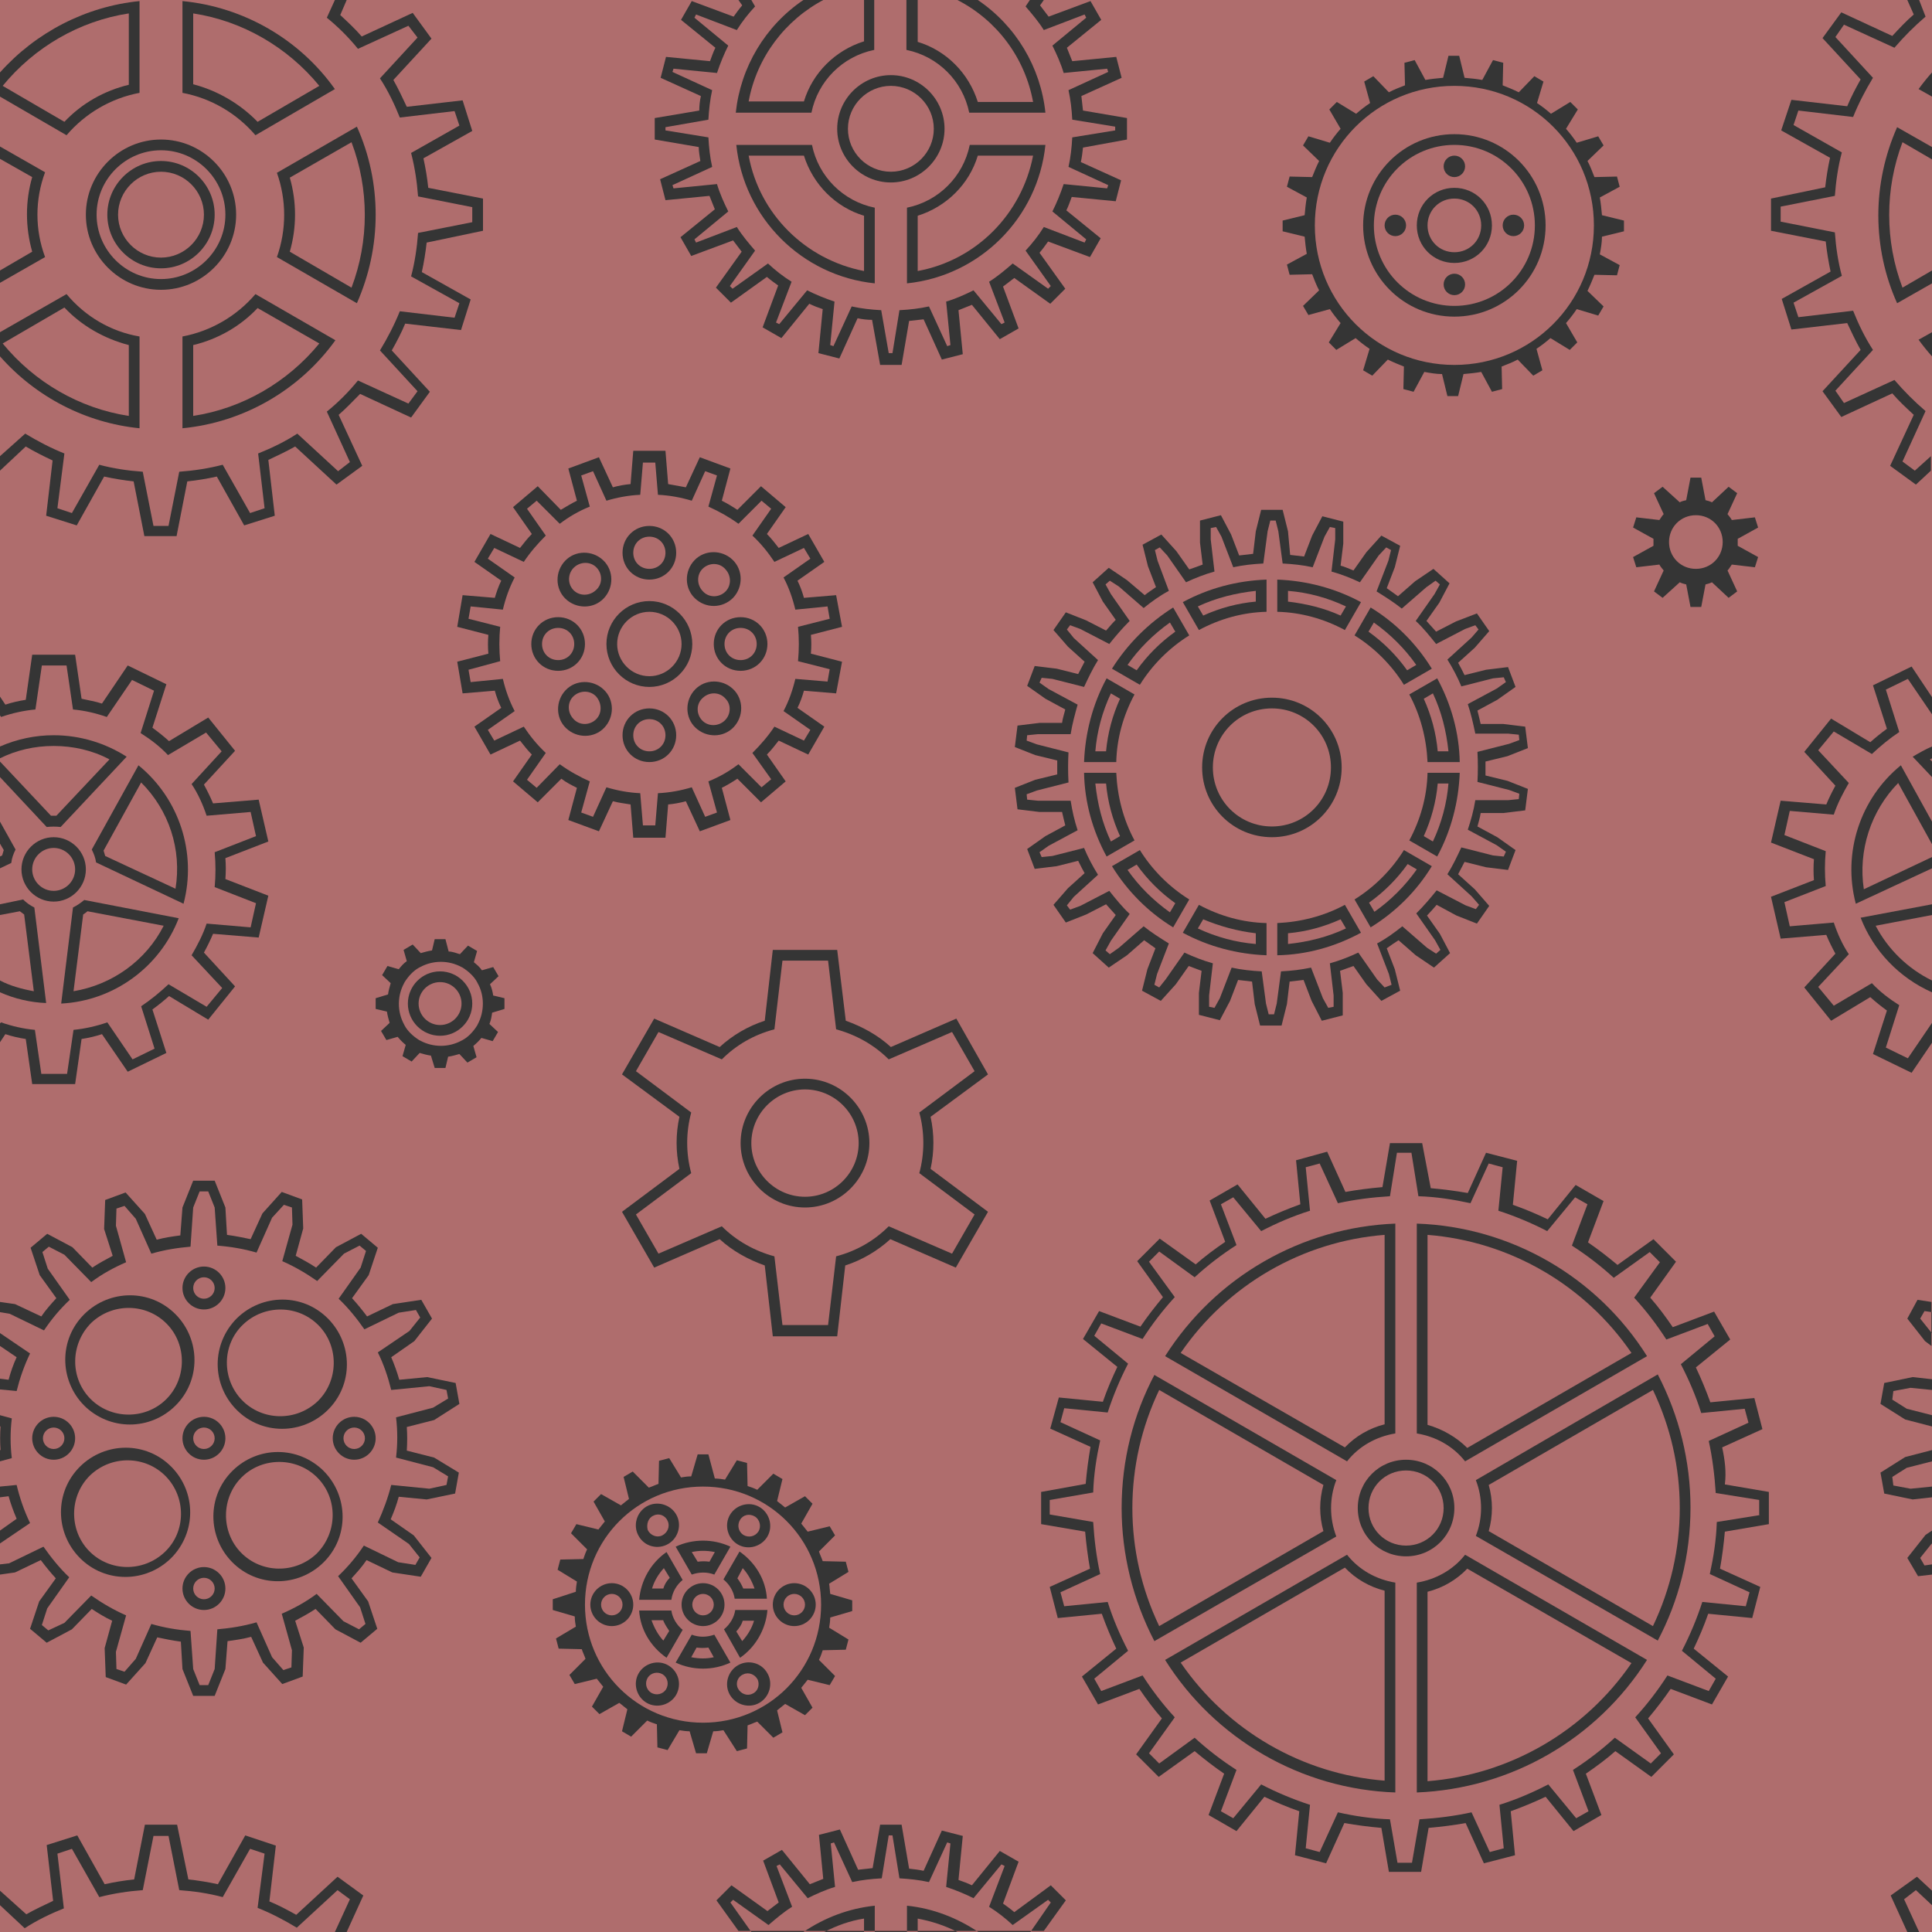 <?xml version="1.0" encoding="utf-8"?>
<!-- Generator: Adobe Illustrator 21.1.0, SVG Export Plug-In . SVG Version: 6.00 Build 0)  -->
<svg version="1.0" id="Layer_1" xmlns="http://www.w3.org/2000/svg" xmlns:xlink="http://www.w3.org/1999/xlink" x="0px" y="0px"
	 viewBox="0 0 360 360" style="enable-background:new 0 0 360 360;" xml:space="preserve">
<style type="text/css">
	.st0{fill:#AF6D6D;}
	.st1{fill:#353535;}
</style>
<rect class="st0" width="360" height="360"/>
<g>
	<polygon class="st1" points="140,0 140,0 140,0 	"/>
	<polygon class="st1" points="360,159.6 360,159.6 360,159.6 	"/>
	<line class="st1" x1="137.1" y1="27" x2="137.2" y2="27"/>
	<line class="st1" x1="360" y1="29.6" x2="360" y2="50.4"/>
	<line class="st1" x1="0" y1="50.4" x2="0" y2="29.6"/>
	<line class="st1" x1="357.6" y1="0" x2="358.8" y2="0"/>
	<line class="st1" x1="140" y1="0" x2="140" y2="0"/>
	<line class="st1" x1="0" y1="144.8" x2="0" y2="153.1"/>
	<line class="st1" x1="360" y1="265.8" x2="360" y2="265.8"/>
	<line class="st1" x1="0" y1="141.3" x2="0" y2="141.9"/>
	<line class="st1" x1="0" y1="133.4" x2="0" y2="139.1"/>
	<polyline class="st1" points="360,259 360,259 360,263.7 	"/>
	<line class="st1" x1="0" y1="170.5" x2="0" y2="182.7"/>
	<line class="st1" x1="0" y1="161.8" x2="0" y2="168.5"/>
	<line class="st1" x1="0" y1="190.7" x2="0" y2="184.9"/>
	<polyline class="st1" points="0,248.4 0,244.5 0,244.5 	"/>
	<line class="st1" x1="0" y1="291.5" x2="0" y2="287.6"/>
	<line class="st1" x1="0" y1="272.3" x2="0" y2="277"/>
	<line class="st1" x1="0" y1="242.6" x2="0" y2="242.6"/>
	<line class="st1" x1="360" y1="287.6" x2="360" y2="291.5"/>
	<line class="st1" x1="0" y1="263.7" x2="0" y2="259"/>
	<line class="st1" x1="360" y1="159.6" x2="360" y2="159.6"/>
	<line class="st1" x1="360" y1="272.3" x2="360" y2="277"/>
	<line class="st1" x1="0" y1="355" x2="0" y2="357.5"/>
	<path class="st1" d="M121,108c2.8,0,5-2.2,5-5s-2.2-5-5-5s-5,2.2-5,5S118.2,108,121,108z M121,100c1.7,0,3,1.3,3,3s-1.3,3-3,3
		s-3-1.3-3-3S119.3,100,121,100z"/>
	<path class="st1" d="M121,128c4.4,0,8-3.6,8-8s-3.6-8-8-8s-8,3.6-8,8S116.6,128,121,128z M121,114c3.3,0,6,2.7,6,6s-2.7,6-6,6
		s-6-2.7-6-6S117.7,114,121,114z"/>
	<path class="st1" d="M136.6,111.4c1.9-2,1.9-5.2-0.1-7.1s-5.2-1.9-7.1,0.1s-1.9,5.2,0.1,7.1S134.6,113.4,136.6,111.4z M131,105.9
		c1.2-1.1,3.1-1.1,4.2,0.2c1.1,1.2,1.1,3.1-0.1,4.2c-1.2,1.1-3.1,1.1-4.2-0.2C129.8,108.9,129.8,107,131,105.9z"/>
	<path class="st1" d="M121,132c-2.8,0-5,2.2-5,5s2.2,5,5,5s5-2.2,5-5S123.8,132,121,132z M121,140c-1.7,0-3-1.3-3-3s1.3-3,3-3
		s3,1.3,3,3S122.7,140,121,140z"/>
	<path class="st1" d="M129.5,128.5c-1.9,2-1.9,5.2,0.1,7.1s5.2,1.9,7.1-0.1s1.9-5.2-0.1-7.1S131.4,126.5,129.5,128.5z M135,134.3
		c-1.2,1.1-3.1,1.1-4.2-0.1c-1.1-1.2-1.1-3.1,0.2-4.2c1.2-1.1,3.1-1.1,4.2,0.2C136.3,131.3,136.2,133.2,135,134.3z"/>
	<path class="st1" d="M133,120c0,2.8,2.2,5,5,5s5-2.2,5-5s-2.2-5-5-5S133,117.2,133,120z M138,117c1.7,0,3,1.3,3,3s-1.3,3-3,3
		s-3-1.3-3-3S136.3,117,138,117z"/>
	<path class="st1" d="M112.5,111.5c1.9-2,1.9-5.2-0.1-7.1s-5.2-1.9-7.1,0.1s-1.9,5.2,0.1,7.1S110.6,113.5,112.5,111.5z M107,105.7
		c1.2-1.1,3.1-1.1,4.2,0.1s1.1,3.1-0.2,4.2c-1.2,1.1-3.1,1.1-4.2-0.1C105.7,108.7,105.8,106.8,107,105.7z"/>
	<path class="st1" d="M128.9,293.4c1.4-0.5,2.9-0.5,4.2,0l3-5.2c-3.2-1.5-7-1.5-10.2,0L128.9,293.4z M133.2,289.2l-1,1.8
		c-0.7-0.1-1.5-0.1-2.2,0l-1.1-1.8C130.3,288.9,131.7,288.9,133.2,289.2z"/>
	<path class="st1" d="M127.2,294.4l-3-5.2c-2.9,2-4.8,5.3-5.1,8.9h6C125.3,296.6,126.1,295.3,127.2,294.4z M123.6,296h-2.1
		c0.4-1.4,1.2-2.7,2.2-3.8l1.1,1.8C124.2,294.6,123.8,295.3,123.6,296z"/>
	<path class="st1" d="M124.2,308.9l3-5.2c-1.1-0.9-1.9-2.2-2.1-3.6h-6h0C119.3,303.6,121.2,306.8,124.2,308.9z M123.6,302
		c0.3,0.7,0.7,1.3,1.1,1.9l-1.1,1.8c-1-1.1-1.7-2.4-2.2-3.8H123.6z"/>
	<path class="st1" d="M112.5,128.5c-2-1.9-5.2-1.9-7.1,0.1s-1.9,5.2,0.1,7.1s5.2,1.9,7.1-0.1S114.5,130.4,112.5,128.5z M111,134.1
		c-1.2,1.1-3.1,1.1-4.2-0.2c-1.1-1.2-1.1-3.1,0.1-4.2c1.2-1.1,3.1-1.1,4.2,0.1C112.2,131.1,112.2,133,111,134.1z"/>
	<path class="st1" d="M109,120c0-2.8-2.2-5-5-5s-5,2.2-5,5s2.2,5,5,5S109,122.8,109,120z M104,123c-1.7,0-3-1.3-3-3s1.3-3,3-3
		s3,1.3,3,3S105.7,123,104,123z"/>
	<path class="st1" d="M107.5,146.8l-1.6,6l5.7,2.1l2.6-5.6c1.1,0.3,2.2,0.4,3.3,0.6l0.5,6.2h6l0.5-6.2c1.1-0.1,2.2-0.3,3.3-0.6
		l2.6,5.6l5.7-2.1l-1.6-6c1-0.5,2-1.1,2.9-1.7l4.4,4.4l4.6-3.9l-3.5-5c0.8-0.8,1.5-1.7,2.2-2.6l5.5,2.6l3-5.2l-5-3.5
		c0.5-1,0.9-2.1,1.2-3.2l6,0.5l1.1-5.9l-5.8-1.5c0.1-1.2,0.1-2.3,0-3.5l5.8-1.5l-1.1-5.9l-6,0.5c-0.3-1.1-0.7-2.2-1.2-3.2l5-3.5
		l-3-5.2l-5.5,2.6c-0.7-0.9-1.4-1.8-2.2-2.6l3.5-5l-4.6-3.9l-4.4,4.4c-0.9-0.6-1.9-1.2-2.9-1.7l1.6-6l-5.7-2.1l-2.6,5.6
		c-1.1-0.2-2.2-0.4-3.3-0.6L124,84h-6l-0.5,6.2c-1.1,0.1-2.2,0.3-3.3,0.6l-2.6-5.6l-5.7,2.1l1.6,6c-1,0.5-2,1.1-3,1.7l-4.3-4.4
		l-4.6,3.9l3.5,5c-0.8,0.8-1.5,1.7-2.2,2.6l-5.5-2.6l-3,5.2l5,3.5c-0.5,1-0.9,2.2-1.2,3.2l-6-0.5l-1,5.9l5.8,1.5
		c-0.1,1.2-0.1,2.3,0,3.5l-5.8,1.5l1,5.9l6-0.5c0.3,1.1,0.7,2.2,1.2,3.2l-5,3.5l3,5.2l5.5-2.6c0.7,0.9,1.4,1.8,2.2,2.6l-3.5,5
		l4.6,3.9l4.4-4.4C105.5,145.8,106.5,146.3,107.5,146.8z M100,146.8l-1.8-1.5l3.5-5c-1.6-1.5-2.9-3.1-4.1-4.9l-5.5,2.6l-1.2-2l5-3.5
		c-1-1.9-1.7-3.9-2.2-6l-6,0.6l-0.4-2.3l5.9-1.6c-0.2-2.1-0.2-4.3,0-6.4l-5.9-1.5l0.4-2.3l6,0.6c0.5-2.1,1.2-4.1,2.2-6l-5-3.5l1.2-2
		l5.5,2.6c1.2-1.8,2.6-3.4,4.1-4.9l-3.5-5l1.8-1.5l4.3,4.3c1.7-1.3,3.6-2.4,5.6-3.2l-1.6-5.8l2.2-0.8l2.5,5.5c2-0.6,4.1-1,6.3-1.1
		l0.5-6h2.3l0.5,6l0,0c2.2,0.1,4.3,0.5,6.3,1.1l2.5-5.5l2.2,0.8l-1.6,5.8c2,0.9,3.8,1.9,5.6,3.2l4.3-4.3l1.8,1.5l-3.5,5
		c1.6,1.5,2.9,3.1,4.1,4.9l5.5-2.6l1.2,2l-5,3.5c1,1.9,1.7,3.9,2.2,6l6-0.6l0.4,2.3l-5.9,1.5c0.2,2.1,0.2,4.3,0,6.4l5.9,1.5
		l-0.4,2.3l-6-0.5c-0.5,2.1-1.2,4.1-2.2,6l5,3.5l-1.2,2l-5.5-2.6c-1.2,1.8-2.6,3.4-4.1,4.9l3.5,4.9l-1.8,1.5l-4.3-4.3
		c-1.7,1.3-3.6,2.4-5.6,3.2l1.6,5.8l-2.2,0.8l-2.5-5.5c-2,0.6-4.1,1-6.3,1.1l-0.5,6h-2.3l-0.5-6c-2.2-0.1-4.3-0.5-6.3-1.1l-2.5,5.5
		l-2.2-0.8l1.6-5.8c-2-0.9-3.8-1.9-5.6-3.2L100,146.8z"/>
	<path class="st1" d="M137.8,289.1l-3,5.2c1.1,0.9,1.9,2.2,2.1,3.6h6C142.7,294.4,140.8,291.2,137.8,289.1L137.8,289.1L137.8,289.1z
		 M138.4,292.2c1,1.1,1.7,2.4,2.2,3.8h-2.1c-0.3-0.7-0.7-1.4-1.1-1.9L138.4,292.2z"/>
	<path class="st1" d="M42.9,274.5c-4.5,4.9-4.1,12.5,0.8,17s12.5,4.1,17-0.8c4.5-4.9,4.1-12.5-0.8-17
		C54.9,269.2,47.4,269.6,42.9,274.5z M59,289.5c-4,3.8-10.3,3.7-14.1-0.2s-3.7-10.3,0.2-14.1s10.3-3.7,14.1,0.2S62.9,285.6,59,289.5
		z"/>
	<path class="st1" d="M62,268c0,2.2,1.8,4,4,4s4-1.8,4-4c0-2.2-1.8-4-4-4S62,265.8,62,268z M66,266c1.1,0,2,0.9,2,2c0,1.1-0.9,2-2,2
		s-2-0.9-2-2C64,266.9,64.9,266,66,266z"/>
	<path class="st1" d="M38,292c-2.2,0-4,1.8-4,4c0,2.2,1.8,4,4,4s4-1.8,4-4C42,293.8,40.2,292,38,292z M38,298c-1.1,0-2-0.9-2-2
		c0-1.1,0.9-2,2-2s2,0.9,2,2C40,297.1,39.1,298,38,298z"/>
	<path class="st1" d="M31.5,272.9c-4.9-4.5-12.5-4.1-17,0.8s-4.1,12.5,0.8,17s12.5,4.1,17-0.8C36.8,284.9,36.4,277.4,31.5,272.9z
		 M30.7,289.2c-4,3.8-10.3,3.7-14.1-0.2s-3.7-10.3,0.2-14.1c4-3.8,10.3-3.7,14.1,0.2S34.7,285.4,30.7,289.2z"/>
	<path class="st1" d="M91.3,183.4l1.6-1.5l-1-1.7l-2.1,0.6c-0.4-0.6-1-1.1-1.5-1.5l0.6-2.1l-1.7-1l-1.5,1.6
		c-0.7-0.2-1.4-0.5-2.1-0.5L83,175h-2l-0.5,2.1c-0.7,0.1-1.4,0.3-2.1,0.5l-1.5-1.6l-1.7,1l0.6,2.1v0c-0.6,0.4-1.1,1-1.5,1.5
		l-2.1-0.6l-1,1.7l1.6,1.5c-0.2,0.7-0.4,1.4-0.5,2.1L70,186v2l2.1,0.5c0.1,0.7,0.3,1.4,0.5,2.1l-1.6,1.5l1,1.7l2.1-0.6
		c0.5,0.6,1,1.1,1.5,1.5l-0.6,2.1l1.7,1l1.5-1.6c0.7,0.2,1.4,0.4,2.1,0.5L81,199h2l0.5-2.1c0.7-0.1,1.4-0.3,2.1-0.5l1.5,1.6l1.7-1
		l-0.6-2.1c0.6-0.5,1.1-1,1.5-1.5l2.1,0.6l1-1.7l-1.6-1.5c0.3-0.7,0.4-1.4,0.5-2.1L94,188v-2l-2.1-0.5
		C91.8,184.8,91.6,184,91.3,183.4z M89,190.9l-0.1,0.2c-0.7,1.1-1.6,2.1-2.7,2.7l-0.2,0.1c-2.4,1.3-5.3,1.3-7.7,0l-0.2-0.1
		c-1.1-0.7-2.1-1.6-2.7-2.7l-0.1-0.2c-1.3-2.4-1.3-5.3,0-7.7l0.1-0.2c0.7-1.1,1.6-2.1,2.7-2.7l0.2-0.1c2.4-1.3,5.3-1.3,7.7,0
		l0.2,0.1c1.1,0.7,2.1,1.6,2.7,2.7l0.1,0.2C90.3,185.5,90.3,188.5,89,190.9z"/>
	<path class="st1" d="M42,268c0-2.2-1.8-4-4-4s-4,1.8-4,4c0,2.2,1.8,4,4,4S42,270.2,42,268z M36,268c0-1.1,0.9-2,2-2s2,0.9,2,2
		c0,1.1-0.9,2-2,2S36,269.1,36,268z"/>
	<path class="st1" d="M44.5,263.1c4.9,4.5,12.5,4.1,17-0.8c4.5-4.9,4.1-12.5-0.8-17c-4.9-4.5-12.5-4.1-17,0.8
		C39.2,251.1,39.6,258.6,44.5,263.1z M45.3,246.8c4-3.8,10.3-3.7,14.1,0.2s3.7,10.3-0.2,14.1c-4,3.8-10.3,3.7-14.1-0.2
		S41.3,250.6,45.3,246.8z"/>
	<path class="st1" d="M82,181c-3.3,0-6,2.7-6,6s2.7,6,6,6s6-2.7,6-6S85.3,181,82,181z M82,191c-2.2,0-4-1.8-4-4c0-2.2,1.8-4,4-4
		c2.2,0,4,1.8,4,4C86,189.2,84.2,191,82,191z"/>
	<path class="st1" d="M85.6,261.6l-0.7-3.9l-5.3-1.1l-5.2,0.5c-0.4-1.4-0.9-2.8-1.5-4.2l4.3-3l3.3-4.2l-2-3.5l-5.3,0.8l-4.8,2.3
		c-0.9-1.2-1.8-2.3-2.8-3.4l3.1-4.3l1.7-5.1l-3.1-2.6l-4.7,2.5l-3.7,3.8c-1.2-0.8-2.5-1.5-3.8-2.2l1.4-5.1l-0.2-5.4l-3.8-1.4l-3.6,4
		l-2.2,4.8c-1.4-0.3-2.9-0.6-4.4-0.8L42,225l-2-5h-4l-2,5l-0.4,5.2c-1.5,0.2-2.9,0.4-4.4,0.8l-2.2-4.8l-3.6-4l-3.8,1.4l-0.2,5.4
		L21,234c-1.3,0.7-2.6,1.4-3.8,2.2l-3.7-3.8l-4.7-2.5l-3.1,2.6l1.7,5.1l3.1,4.3c-1,1.1-2,2.2-2.8,3.4L2.8,243L0,242.6v1.9l1.8,0.3
		l6.4,3.1c1.4-2.1,3-4,4.8-5.7l-4.1-5.8l-1-3.1l1.2-1l2.9,1.5l5,5.1c2-1.5,4.2-2.7,6.5-3.7l-1.9-6.8l0.1-3.2l1.5-0.5l2.1,2.4
		l2.9,6.5c2.4-0.7,4.9-1.1,7.3-1.3L36,225l1.2-3h1.6l1.2,3l0.5,7.1c2.5,0.2,4.9,0.6,7.3,1.3l2.9-6.5l2.2-2.4l1.5,0.5l0.1,3.2
		l-1.9,6.8c2.3,1,4.5,2.3,6.5,3.7l5-5.1l2.9-1.5l1.2,1l-1,3.1l-4.1,5.8c1.8,1.7,3.4,3.7,4.8,5.7l6.4-3.1l3.2-0.5l0.8,1.4l-2,2.5
		l-5.9,4c1.1,2.2,1.9,4.6,2.5,7l7.1-0.7l3.2,0.7l0.3,1.6l-2.8,1.7l-6.9,1.8c0.3,2.5,0.3,5,0,7.5l6.9,1.8l2.8,1.7l-0.3,1.6l-3.2,0.7
		l-7.1-0.7c-0.6,2.4-1.5,4.8-2.5,7l5.8,4l2,2.5l-0.8,1.4l-3.2-0.5l-6.4-3.1c-1.4,2.1-3,4-4.8,5.7l4.1,5.8l1,3.1l-1.2,1l-2.9-1.5
		l-5-5.1c-2,1.5-4.2,2.7-6.5,3.7l1.9,6.8l-0.1,3.2l-1.5,0.5l-2.1-2.4l-2.9-6.5c-2.4,0.7-4.9,1.1-7.3,1.3L40,311l-1.2,3h-1.6l-1.2-3
		l-0.5-7.1c-2.5-0.2-4.9-0.6-7.3-1.3l-2.9,6.5l-2.1,2.4l-1.5-0.5l-0.1-3.2l1.9-6.8c-2.3-1-4.5-2.3-6.5-3.7l-5,5.1L9,303.8l-1.2-1
		l1-3.1l4.1-5.8c-1.8-1.7-3.4-3.7-4.8-5.7l-6.4,3.1L0,291.5v1.9l2.8-0.4l4.8-2.3c0.9,1.2,1.8,2.3,2.8,3.4l-3.1,4.3l-1.7,5.1l3.1,2.6
		l4.7-2.5l3.7-3.8c1.2,0.8,2.5,1.6,3.8,2.2l-1.4,5.1l0.2,5.4l3.8,1.4l3.6-4l2.2-4.8c1.4,0.3,2.9,0.6,4.4,0.8L34,311l2,5h4l2-5
		l0.4-5.2c1.5-0.2,2.9-0.4,4.4-0.8l2.2,4.8l3.6,4l3.8-1.4l0.2-5.4L55,302c1.3-0.7,2.6-1.4,3.8-2.2l3.7,3.8l4.7,2.5l3.1-2.6l-1.7-5.1
		l-3.1-4.3c1-1.1,2-2.2,2.8-3.4l4.8,2.3l5.3,0.8l2-3.5l-3.3-4.2l-4.3-3c0.6-1.4,1.1-2.7,1.5-4.2l5.2,0.5l5.3-1.1l0.7-3.9l-4.6-2.8
		l-5.1-1.3c0.1-1.5,0.1-3,0-4.4l5.1-1.3L85.6,261.6z"/>
	<path class="st1" d="M38,244c2.2,0,4-1.8,4-4c0-2.2-1.8-4-4-4s-4,1.8-4,4C34,242.2,35.8,244,38,244z M38,238c1.1,0,2,0.9,2,2
		s-0.9,2-2,2s-2-0.9-2-2S36.9,238,38,238z"/>
	<path class="st1" d="M10,272c2.2,0,4-1.8,4-4c0-2.2-1.8-4-4-4s-4,1.8-4,4C6,270.2,7.8,272,10,272z M10,266c1.1,0,2,0.9,2,2
		c0,1.1-0.9,2-2,2s-2-0.9-2-2C8,266.9,8.9,266,10,266z"/>
	<path class="st1" d="M33.1,261.5c4.5-4.9,4.1-12.5-0.8-17c-4.9-4.5-12.5-4.1-17,0.8c-4.5,4.9-4.1,12.5,0.8,17
		C21.1,266.8,28.6,266.4,33.1,261.5z M17,246.5c4-3.8,10.3-3.7,14.1,0.2s3.7,10.3-0.2,14.1s-10.3,3.7-14.1-0.2S13.1,250.4,17,246.5z
		"/>
	<path class="st1" d="M355.4,245.7l3.3,4.2l1.2,0.9l0,0v-8.2l-2.6-0.4L355.4,245.7z M358.6,244.3l1.4,0.2v3.9l-0.2-0.2l-2-2.5
		L358.6,244.3z"/>
	<path class="st1" d="M275,275.8c1.3,3.3,1.3,7.1,0,10.4l33.9,19.5c3.9-7.4,6.1-15.8,6.1-24.8c0-8.6-2.1-17.1-6.1-24.8L275,275.8z
		 M308,303L308,303l-30.6-17.7c0.8-2.8,0.8-5.8,0-8.6L308,259c3.3,6.9,5,14.4,5,22C313,288.6,311.3,296.1,308,303z"/>
	<path class="st1" d="M264,294.9V334c17.5-0.7,33.5-9.9,42.9-24.7L273,289.7C270.8,292.5,267.6,294.3,264,294.9z M304,309.9
		c-8.7,12.7-22.7,20.8-38,22v-35.3c2.8-0.7,5.4-2.2,7.4-4.3L304,309.9z"/>
	<path class="st1" d="M320.9,269.7l7.5-3.4l-1.5-5.8l-8.2,0.8c-0.8-2.2-1.7-4.4-2.7-6.5l6.4-5.2l-3-5.2l-7.7,2.9
		c-1.3-1.9-2.7-3.8-4.2-5.5l4.8-6.7l-4.2-4.2l-6.7,4.8c-1.8-1.5-3.6-2.9-5.5-4.2l2.9-7.7l-5.2-3l-5.2,6.4c-2.1-1-4.2-1.9-6.5-2.7
		l0.8-8.2l-5.8-1.5l-3.4,7.5c-2.3-0.4-4.6-0.7-6.9-0.9L265,213h-6l-1.4,8.2c-2.3,0.2-4.7,0.5-6.9,0.9l-3.4-7.5l-5.8,1.6l0.8,8.2
		c-2.2,0.8-4.4,1.7-6.5,2.7l-5.2-6.4l-5.2,3l2.9,7.7c-1.9,1.3-3.8,2.7-5.5,4.2l-6.7-4.8l-4.2,4.2l4.8,6.7c-1.5,1.8-2.9,3.6-4.2,5.5
		l-7.7-2.9l-3,5.2l6.4,5.2c-1,2.1-1.9,4.2-2.7,6.5l-8.2-0.8l-1.6,5.8l7.5,3.4c-0.4,2.3-0.7,4.6-0.9,6.9L194,278v6l8.2,1.4
		c0.2,2.3,0.5,4.6,0.9,6.9l-7.5,3.4l1.5,5.8l8.2-0.8c0.8,2.2,1.7,4.4,2.7,6.5l-6.4,5.2l3,5.2l7.7-2.9c1.3,1.9,2.7,3.8,4.2,5.5
		l-4.8,6.7l4.2,4.2l6.7-4.8c1.8,1.5,3.6,2.9,5.5,4.2l-2.9,7.7l5.2,3l5.2-6.4c2.1,1,4.2,1.9,6.5,2.7l-0.8,8.2l5.8,1.5l3.4-7.5
		c2.3,0.4,4.6,0.7,6.9,0.9l1.4,8.2h6l1.4-8.2c2.3-0.2,4.7-0.5,6.9-0.9l3.4,7.5l5.8-1.5l-0.8-8.2c2.2-0.8,4.4-1.7,6.5-2.7l5.2,6.4
		l5.2-3l-2.9-7.7c1.9-1.3,3.8-2.7,5.5-4.2l6.7,4.8l4.2-4.2l-4.8-6.7c1.5-1.8,2.9-3.6,4.2-5.5l7.7,2.9l3-5.2l-6.4-5.2
		c1-2.1,1.9-4.2,2.7-6.5l8.2,0.8l1.5-5.8l-7.5-3.4c0.4-2.3,0.7-4.6,0.9-6.9l8.2-1.4v-6l-8.2-1.4C321.7,274.3,321.4,272,320.9,269.7z
		 M328,282.3l-8.1,1.3c-0.1,3.3-0.6,6.5-1.3,9.7l7.4,3.4l-0.7,2.6l-8.1-0.8c-1,3.1-2.3,6.2-3.8,9.1l6.3,5.2l-1.3,2.3l-7.7-2.9
		c-1.8,2.8-3.8,5.4-6,7.8l4.8,6.7l-1.9,1.9l-6.7-4.8c-2.4,2.2-5,4.2-7.8,6l2.9,7.7l-2.3,1.3l-5.2-6.3c-2.9,1.5-5.9,2.8-9.1,3.8
		l0.8,8.1l-2.6,0.7l-3.4-7.4c-3.2,0.7-6.4,1.1-9.7,1.3l-1.4,8.1h-2.7l-1.4-8.1c-3.3-0.1-6.6-0.6-9.7-1.3l-3.4,7.4l-2.6-0.7l0.8-8.1
		c-3.1-1-6.2-2.3-9.1-3.8l-5.2,6.3l-2.3-1.3l2.9-7.7c-2.8-1.8-5.4-3.8-7.8-6l-6.6,4.8l-1.9-1.9l4.8-6.7c-2.2-2.4-4.2-5-6-7.8
		l-7.7,2.9l-1.3-2.3l6.3-5.2c-1.5-2.9-2.8-5.9-3.8-9.1l-8.1,0.8l-0.7-2.6l7.4-3.4c-0.7-3.2-1.1-6.4-1.3-9.7l-8.1-1.4v-2.7l8.1-1.4
		c0.1-3.3,0.6-6.5,1.3-9.7l-7.4-3.4l0.7-2.6l8.1,0.8c1-3.1,2.3-6.2,3.8-9.1l-6.3-5.2l1.3-2.3l7.7,2.9c1.8-2.8,3.8-5.4,6-7.8
		l-4.8-6.6l1.9-1.9l6.6,4.8c2.4-2.2,5-4.2,7.8-6l-2.9-7.6l2.3-1.3l5.2,6.3c2.9-1.5,5.9-2.8,9.1-3.8v0l-0.8-8.1l2.6-0.7l3.4,7.4
		c3.2-0.7,6.4-1.1,9.7-1.3l1.3-8.1h2.7l1.3,8.1c3.3,0.1,6.5,0.6,9.7,1.3l3.4-7.4l2.6,0.7l-0.8,8.1c3.1,1,6.2,2.3,9.1,3.8l5.2-6.3
		l2.3,1.3l-2.9,7.7c2.8,1.8,5.4,3.8,7.8,6l6.7-4.8l1.9,1.9l-4.8,6.6c2.2,2.4,4.2,5,6,7.8l7.7-2.9l1.3,2.3l-6.3,5.2
		c1.5,2.9,2.8,5.9,3.8,9.1l8.1-0.8l0.7,2.6l-7.4,3.4c0.7,3.2,1.1,6.5,1.3,9.7l8.1,1.3V282.3z"/>
	<path class="st1" d="M251,289.7l-33.9,19.6c9.3,14.8,25.4,24.1,42.9,24.7v-39.1C256.4,294.3,253.2,292.5,251,289.7z M258,331.8
		c-15.3-1.2-29.3-9.3-38-22v0l30.6-17.7c2,2.1,4.6,3.6,7.4,4.3V331.8z"/>
	<path class="st1" d="M341.1,50.6l-9.1,5.1l1.8,5.7l10.4-1.2c0.8,1.7,1.6,3.4,2.5,5l-7.1,7.7l3.5,4.8l9.5-4.4c1.2,1.4,2.6,2.7,4,4
		l-4.4,9.5l4.8,3.5l2.8-2.6V85l-3,2.7l-2.3-1.7l4.3-9.4c-2.1-1.8-4-3.7-5.8-5.8l-9.4,4.3l-1.6-2.3l7-7.6c-1.5-2.3-2.7-4.8-3.7-7.3
		l-10.2,1.2l-0.9-2.7l9-5c-0.7-2.6-1.1-5.3-1.3-8.1l-10.1-2v-2.8l10.1-2c0.2-2.7,0.6-5.5,1.3-8.1l-9-5.1l0.9-2.7l10.2,1.2
		c1-2.5,2.3-5,3.7-7.3l-7-7.6l1.6-2.3l9.4,4.3c1.8-2.1,3.7-4,5.8-5.8L357.6,0h-2.2l1.2,2.7c-1.4,1.2-2.7,2.6-4,4l-9.5-4.4l-3.5,4.8
		l7.1,7.7c-0.9,1.6-1.8,3.3-2.5,5l-10.4-1.2l-1.9,5.7l9.1,5.1c-0.4,1.8-0.7,3.7-0.9,5.5L330,37v6l10.2,2
		C340.4,46.9,340.7,48.7,341.1,50.6z"/>
	<path class="st1" d="M271,281c0-5-4-9-9-9c-5,0-9,4-9,9c0,5,4,9,9,9C267,290,271,286,271,281z M262,288c-3.9,0-7-3.1-7-7
		c0-3.9,3.1-7,7-7c3.9,0,7,3.1,7,7C269,284.9,265.9,288,262,288z"/>
	<path class="st1" d="M249,275.8L249,275.8l-33.9-19.6c-3.9,7.4-6.1,15.8-6.1,24.8c0,8.6,2.1,17.1,6.1,24.8l33.9-19.5
		C247.7,282.9,247.7,279.1,249,275.8z M246.6,285.3L216,303c-3.3-6.9-5-14.4-5-22c0-7.6,1.7-15.1,5-22v0l30.6,17.7
		C245.8,279.5,245.8,282.5,246.6,285.3z"/>
	<rect x="360" y="352.3" transform="matrix(0.707 -0.707 0.707 0.707 -143.683 357.749)" class="st1" width="0" height="0"/>
	<polygon class="st1" points="355.3,262.5 352.6,260.8 352.8,259.2 356,258.6 360,259 360,257 356.4,256.6 351.1,257.7 350.4,261.6 
		355,264.5 360,265.8 360,263.7 	"/>
	<path class="st1" d="M356.2,124.2l-7.2,3.5l2.6,8.1c-1.1,0.8-2.1,1.6-3.1,2.5l-7.3-4.4l-5,6.2l5.8,6.3c-0.6,1.1-1.2,2.3-1.7,3.5
		l-8.5-0.7l-1.8,7.8l8,3.1c-0.1,1.3-0.1,2.6,0,3.9l-8,3.1l1.8,7.8l8.5-0.7c0.5,1.2,1.1,2.4,1.7,3.5l-5.8,6.3l5,6.2l7.3-4.4
		c1,0.9,2,1.7,3.1,2.5l-2.6,8.1l7.2,3.5l3.8-5.6h0v-34.6h0l-12.7,6c-1.1-7.2,1.3-14.6,6.4-19.8l6.3,11.4v2.3h0v-29.7L356.2,124.2z
		 M360,182.7c-4.5-2.2-8.2-5.8-10.5-10.2l10.5-2V182.7z M360,141.9l-0.4-0.4l0.4-0.2V141.9z M360,139.1c-1.2,0.5-2.4,1.2-3.6,1.9
		l3.6,3.8v8.3l-5.8-10.5c-7.6,6.2-10.9,16.3-8.4,25.8l14.2-6.6v6.7l-13.3,2.5c2.4,6.2,7.2,11.2,13.3,13.9v5.7l-4.5,6.6l-4.1-2
		l2.5-7.9c-1.9-1.2-3.6-2.5-5.1-4.1l-7.1,4.2l-2.9-3.5l5.7-6.1c-1.2-1.8-2.1-3.8-2.8-5.9l-8.2,0.7l-1-4.5l7.7-3
		c-0.2-2.2-0.2-4.3,0-6.5l-7.7-3l1-4.5l8.2,0.7c0.7-2.1,1.7-4,2.8-5.9l-5.7-6.1l2.9-3.5l7.1,4.2c1.6-1.5,3.3-2.9,5.1-4.1l-2.5-7.9
		l4.1-2l4.5,6.6V139.1z"/>
	<path class="st1" d="M3.1,276.7L0,277v2l1.6-0.2c0.4,1.4,0.9,2.8,1.5,4.2L0,285.2v2.4l5.6-3.8C4.5,281.5,3.7,279.2,3.1,276.7z"/>
	<path class="st1" d="M131,303c2.2,0,4-1.8,4-4c0-2.2-1.8-4-4-4c-2.2,0-4,1.8-4,4C127,301.2,128.8,303,131,303z M131,297
		c1.1,0,2,0.9,2,2c0,1.1-0.9,2-2,2s-2-0.9-2-2C129,297.9,129.9,297,131,297z"/>
	<polygon class="st1" points="352.3,353.2 355.4,360 357.6,360 354.8,353.9 357,352.2 360,355 360,352.3 357.2,349.7 	"/>
	<polygon class="st1" points="357.4,293.7 360,293.4 360,291.5 358.6,291.7 357.8,290.3 359.8,287.8 360,287.6 360,285.2 358.8,286 
		355.4,290.3 	"/>
	<path class="st1" d="M260,267.1V228c-17.5,0.7-33.5,9.9-42.9,24.7l33.9,19.6C253.2,269.5,256.4,267.7,260,267.1z M220,252.1
		L220,252.1c8.7-12.7,22.7-20.8,38-22v35.3c-2.8,0.7-5.4,2.2-7.4,4.3L220,252.1z"/>
	<path class="st1" d="M114,295c-2.2,0-4,1.8-4,4c0,2.2,1.8,4,4,4c2.2,0,4-1.8,4-4C118,296.8,116.2,295,114,295z M114,301
		c-1.1,0-2-0.9-2-2c0-1.1,0.9-2,2-2s2,0.9,2,2C116,300.1,115.1,301,114,301z"/>
	<path class="st1" d="M133.1,304.6c-1.4,0.5-2.9,0.5-4.2,0l-3,5.2c3.2,1.5,7,1.5,10.2,0L133.1,304.6z M128.8,308.8l1-1.8
		c0.7,0.1,1.5,0.1,2.2,0l1,1.8C131.7,309.1,130.3,309.1,128.8,308.8z"/>
	<path class="st1" d="M124.5,310.3c-1.9-1.1-4.4-0.4-5.5,1.5c-1.1,1.9-0.4,4.4,1.5,5.5c1.9,1.1,4.4,0.4,5.5-1.5
		C127.1,313.8,126.4,311.4,124.5,310.3z M124.1,314.8c-0.6,0.9-1.8,1.2-2.8,0.6c-0.9-0.6-1.2-1.8-0.6-2.8c0.6-0.9,1.8-1.2,2.8-0.6
		C124.4,312.6,124.7,313.8,124.1,314.8z"/>
	<path class="st1" d="M124.5,287.7c1.9-1.1,2.6-3.6,1.5-5.5c-1.1-1.9-3.6-2.6-5.5-1.5c-1.9,1.1-2.6,3.6-1.5,5.5
		C120.1,288.2,122.6,288.8,124.5,287.7z M121.8,282.4c1-0.5,2.2,0,2.6,1c0.5,1,0,2.2-1,2.7c-1,0.5-2.2,0-2.7-1
		C120.4,284,120.8,282.8,121.8,282.4z"/>
	<path class="st1" d="M137.9,308.9c2.9-2,4.8-5.3,5.1-8.9h-6c-0.2,1.4-1,2.7-2.1,3.6L137.9,308.9L137.9,308.9z M138.4,302h2.1
		c-0.4,1.4-1.2,2.7-2.2,3.8l-1.1-1.8C137.8,303.3,138.2,302.7,138.4,302z"/>
	<path class="st1" d="M137.5,310.3c-1.9,1.1-2.6,3.6-1.5,5.5c1.1,1.9,3.6,2.6,5.5,1.5c1.9-1.1,2.6-3.6,1.5-5.5
		C141.9,309.8,139.4,309.2,137.5,310.3z M140.2,315.6c-1,0.5-2.2,0-2.7-1c-0.5-1,0-2.2,1-2.6c1-0.5,2.2,0,2.7,1
		C141.6,314,141.2,315.2,140.2,315.6z"/>
	<path class="st1" d="M189,356.3c-0.7-0.6-1.4-1.1-2.1-1.6l2.9-7.8l-3.5-2l-5.2,6.4c-0.8-0.4-1.7-0.7-2.5-1l0.8-8.2l-3.9-1l-3.4,7.5
		c-0.9-0.2-1.8-0.3-2.7-0.4L168,340h-4l-1.4,8.1c-0.9,0.1-1.8,0.2-2.7,0.3l-3.4-7.5l-3.9,1l0.8,8.2c-0.8,0.3-1.7,0.7-2.5,1l-5.2-6.4
		l-3.5,2l2.9,7.8c-0.7,0.5-1.4,1.1-2.1,1.6l-6.7-4.8l-2.8,2.8l4.1,5.7v0h56.9l4.1-5.7l-2.8-2.8L189,356.3z M153.6,360
		c2.3-1.2,4.8-2.1,7.4-2.5v2.5H153.6z M171,360v-2.5c2.6,0.5,5.1,1.3,7.4,2.5H171z M192,360h-9.7c-3.9-2.6-8.4-4.4-13.3-4.9v4.9h-6
		v-4.9c-4.8,0.5-9.3,2.2-13.3,4.9H140l-3.9-5.5l0.5-0.5l6.6,4.7c1.4-1.2,2.8-2.4,4.4-3.4l-2.9-7.6l0.6-0.3l5.2,6.3
		c1.6-0.8,3.4-1.6,5.1-2.1l-0.8-8.1l0.6-0.2l3.4,7.4c1.8-0.4,3.6-0.6,5.5-0.7l1.3-8h0.7l1.3,8c1.8,0.1,3.7,0.3,5.5,0.7l3.4-7.4
		l0.6,0.2l-0.8,8.1c1.8,0.6,3.5,1.3,5.1,2.1l5.2-6.3l0.6,0.3l-2.9,7.6c1.6,1,3,2.1,4.4,3.4l6.6-4.7l0.5,0.5L192,360z"/>
	<path class="st1" d="M273,272.3L273,272.3l33.9-19.6c-9.3-14.8-25.4-24.1-42.9-24.7v39.1C267.6,267.7,270.8,269.5,273,272.3z
		 M266,230.1c15.3,1.2,29.3,9.3,38,22l-30.6,17.7c-2-2-4.6-3.5-7.4-4.3V230.1z"/>
	<path class="st1" d="M137.3,326.3l1.9-0.5l0.1-4.3c0.6-0.2,1.2-0.5,1.8-0.7l3,3l1.7-1l-1-4.1c0.5-0.4,1-0.8,1.5-1.2l3.7,2.1
		l1.4-1.4l-2.1-3.7c0.4-0.5,0.8-1,1.2-1.5l4.1,1l1-1.7l-3-3c0.3-0.6,0.5-1.2,0.7-1.8l4.3-0.1l0.5-1.9l-3.6-2.2
		c0.1-0.6,0.2-1.3,0.2-1.9l4.1-1.2v-2l-4.1-1.2c-0.1-0.7-0.1-1.3-0.2-1.9l3.6-2.2l-0.5-1.9l-4.3-0.1c-0.2-0.6-0.5-1.2-0.7-1.8l3-3
		l-1-1.7l-4.1,1c-0.4-0.5-0.8-1-1.2-1.5l2.1-3.7l-1.4-1.4l-3.7,2.1c-0.5-0.4-1-0.8-1.5-1.2l1-4.1l-1.7-1l-3,3
		c-0.6-0.3-1.2-0.5-1.8-0.7l-0.1-4.3l-1.9-0.5l-2.2,3.6c-0.6-0.1-1.3-0.2-1.9-0.2L132,271h-2l-1.2,4.1c-0.7,0-1.3,0.1-1.9,0.2
		l-2.2-3.6l-1.9,0.5l-0.1,4.3c-0.6,0.2-1.2,0.5-1.8,0.7l-3-3l-1.7,1l1,4.1c-0.5,0.4-1,0.8-1.5,1.2l-3.7-2.1l-1.4,1.4l2.1,3.7
		c-0.4,0.5-0.8,1-1.2,1.5l-4.1-1l-1,1.7l3,3c-0.3,0.6-0.5,1.2-0.7,1.8l-4.3,0.1l-0.5,1.9l3.6,2.2c-0.1,0.6-0.2,1.3-0.2,1.9L103,298
		v2l4.1,1.2c0,0.7,0.1,1.3,0.2,1.9l-3.7,2.2l0.5,1.9l4.3,0.1c0.2,0.6,0.5,1.2,0.7,1.8l-3,3l1,1.7l4.1-1c0.4,0.5,0.8,1,1.2,1.5
		l-2.1,3.7l1.4,1.4l3.7-2.1c0.5,0.4,1,0.8,1.5,1.2l-1,4.1l1.7,1l3-3c0.6,0.3,1.2,0.5,1.8,0.7l0.1,4.3l1.9,0.5l2.2-3.7
		c0.6,0.1,1.3,0.2,1.9,0.2l1.2,4.1h2l1.2-4.1c0.7,0,1.3-0.1,1.9-0.2L137.3,326.3z M131,321c-12.2,0-22-9.8-22-22s9.8-22,22-22
		s22,9.8,22,22S143.2,321,131,321z"/>
	<path class="st1" d="M152,299c0-2.2-1.8-4-4-4c-2.2,0-4,1.8-4,4c0,2.2,1.8,4,4,4C150.2,303,152,301.2,152,299z M146,299
		c0-1.1,0.9-2,2-2s2,0.9,2,2c0,1.1-0.9,2-2,2S146,300.1,146,299z"/>
	<path class="st1" d="M141.5,280.8c-1.9-1.1-4.4-0.4-5.5,1.5c-1.1,1.9-0.4,4.4,1.5,5.5c1.9,1.1,4.4,0.4,5.5-1.5
		C144.1,284.4,143.4,281.9,141.5,280.8z M141.3,285.4c-0.6,0.9-1.8,1.2-2.8,0.6c-0.9-0.6-1.2-1.8-0.6-2.8s1.8-1.2,2.8-0.6
		C141.6,283.2,141.9,284.5,141.3,285.4z"/>
	<polygon class="st1" points="360,279 360,277 356,277.4 352.8,276.8 352.6,275.2 355.3,273.5 360,272.3 360,270.2 355,271.5 
		350.4,274.4 351.1,278.3 356.4,279.4 	"/>
	<path class="st1" d="M238,172v6c5.5-0.1,10.8-1.6,15.6-4.2l-3-5.2C246.7,170.7,242.4,171.8,238,172z M240,175.9v-2
		c3.4-0.3,6.7-1.2,9.8-2.6l1,1.7C247.4,174.6,243.8,175.5,240,175.9z"/>
	<path class="st1" d="M208,144h-6c0.1,5.5,1.6,10.8,4.2,15.6l5.2-3C209.3,152.7,208.2,148.4,208,144z M204.1,146h2
		c0.3,3.4,1.2,6.7,2.6,9.8l-1.7,1C205.4,153.4,204.5,149.8,204.1,146z"/>
	<path class="st1" d="M220.4,173.8c4.8,2.6,10.2,4,15.6,4.2v-6c-4.4-0.1-8.7-1.3-12.6-3.4L220.4,173.8z M234,173.9v2
		c-3.7-0.3-7.4-1.3-10.8-2.9l1-1.7C227.3,172.6,230.6,173.5,234,173.9z"/>
	<polygon class="st1" points="220.4,173.8 220.4,173.8 220.4,173.8 	"/>
	<path class="st1" d="M212.4,158.4l-5.2,3c2.9,4.7,6.8,8.6,11.4,11.4l3-5.2C217.9,165.3,214.7,162.1,212.4,158.4z M218,170
		c-3.1-2.2-5.8-4.9-7.9-7.9l1.7-1c2,2.8,4.4,5.2,7.2,7.2L218,170z"/>
	<polygon class="st1" points="267.8,159.6 267.8,159.6 267.8,159.6 	"/>
	<path class="st1" d="M252.4,167.6l3,5.2h0c4.7-2.9,8.6-6.8,11.4-11.4l-5.2-3C259.3,162.1,256.1,165.3,252.4,167.6z M264,162
		c-2.2,3.1-4.9,5.8-7.9,7.9l-1-1.7c2.8-2,5.2-4.4,7.2-7.2L264,162z"/>
	<path class="st1" d="M253.6,112.2c-4.8-2.6-10.2-4-15.6-4.2v6c4.4,0.1,8.7,1.3,12.6,3.4L253.6,112.2z M240,112.1v-2
		c3.8,0.3,7.4,1.3,10.8,2.9h0l-1,1.7C246.7,113.3,243.4,112.5,240,112.1z"/>
	<path class="st1" d="M262.6,156.6l5.2,3c2.6-4.8,4-10.2,4.2-15.6h-6C265.9,148.4,264.7,152.7,262.6,156.6z M269.9,146
		c-0.3,3.7-1.3,7.4-2.9,10.8h0l-1.7-1c1.4-3.1,2.3-6.4,2.6-9.8H269.9z"/>
	<polygon class="st1" points="220.4,112.2 220.4,112.2 220.4,112.2 	"/>
	<path class="st1" d="M2.2,264.3L0,263.7v2.1l0.1,0c-0.1,1.5-0.1,3,0,4.4l-0.1,0v2.1l2.2-0.6C1.9,269.2,1.9,266.8,2.2,264.3z"/>
	<path class="st1" d="M261.6,127.6l5.2-3c-2.9-4.7-6.8-8.6-11.4-11.4l-3,5.2C256.1,120.7,259.3,123.9,261.6,127.6z M256,116
		c3.1,2.2,5.8,4.9,7.9,7.9l-1.7,1c-2-2.8-4.4-5.2-7.2-7.2L256,116z"/>
	<path class="st1" d="M266,142h6c-0.1-5.5-1.6-10.8-4.2-15.6l-5.2,3C264.7,133.3,265.8,137.6,266,142z M269.9,140h-2
		c-0.3-3.4-1.2-6.7-2.6-9.8l1.7-1C268.6,132.6,269.5,136.2,269.9,140z"/>
	<path class="st1" d="M360,50.4l-5.5,3.2c-3.3-8.7-3.3-18.4,0-27.1l5.5,3.2c0-0.4,0-2.3,0-2.3l-6.5-3.7c-2.3,5.2-3.5,10.8-3.5,16.4
		c0,5.7,1.2,11.3,3.5,16.4l6.5-3.7C360,52.7,360,50.8,360,50.4z"/>
	<path class="st1" d="M304.3,103.8l0.6,1.9l4.3-0.5c0.2,0.4,0.5,0.7,0.8,1.1l-1.8,3.9l1.6,1.2l3.2-2.9c0.4,0.2,0.8,0.3,1.2,0.4
		l0.8,4.2h2l0.8-4.2c0.4-0.1,0.8-0.2,1.2-0.4l3.1,2.9l1.6-1.2l-1.8-3.9c0.3-0.3,0.5-0.7,0.8-1.1l4.3,0.5l0.6-1.9l-3.8-2.1
		c0-0.4,0-0.9,0-1.3l3.8-2.1l-0.6-1.9l-4.3,0.5c-0.2-0.4-0.5-0.7-0.8-1.1l1.8-3.9l-1.6-1.2l-3.1,2.9c-0.4-0.2-0.8-0.3-1.2-0.4
		L317,89h-2l-0.8,4.2c-0.4,0.1-0.9,0.2-1.2,0.4l-3.2-2.9l-1.6,1.2l1.8,3.9c-0.3,0.3-0.5,0.7-0.8,1.1l-4.3-0.5l-0.6,1.9l3.8,2.1
		c0,0.4,0,0.9,0,1.3L304.3,103.8z M316,96c2.8,0,5,2.2,5,5s-2.2,5-5,5s-5-2.2-5-5S313.2,96,316,96z"/>
	<circle class="st1" cx="271" cy="53" r="2"/>
	<path class="st1" d="M360,13.5c-0.9,1-1.7,2-2.5,3.1l2.5,1.4V13.5z"/>
	<path class="st1" d="M360,61.9l-2.5,1.4c0.8,1.1,1.6,2.1,2.5,3.1V61.9z"/>
	<path class="st1" d="M236,114v-6c-5.5,0.2-10.8,1.6-15.6,4.2l3,5.2C227.3,115.3,231.6,114.1,236,114z M234,110.1v2
		c-3.4,0.3-6.7,1.2-9.8,2.6l-1-1.7C226.6,111.4,230.3,110.5,234,110.1z"/>
	<circle class="st1" cx="282" cy="42" r="2"/>
	<path class="st1" d="M243.5,47.3l-3.7,2l0.5,1.9l4.2-0.1c0.4,1,0.8,2.1,1.3,3l-3,2.9l1,1.7l4-1.1c0.6,0.9,1.3,1.8,2,2.6l-2.2,3.6
		l1.4,1.4l3.6-2.2c0.8,0.7,1.7,1.4,2.6,2l-1.2,4l1.7,1l2.9-3c1,0.5,2,0.9,3,1.3l-0.1,4.2l1.9,0.5l2-3.7c1.1,0.2,2.2,0.4,3.3,0.4
		l1,4.1h2l1-4.1c1.1-0.1,2.2-0.2,3.3-0.4l2,3.7l1.9-0.5l-0.1-4.2c1-0.4,2.1-0.8,3-1.3l2.9,3l1.7-1l-1.1-4c0.9-0.6,1.8-1.3,2.6-2
		l3.6,2.2l1.4-1.4l-2.1-3.6c0.7-0.8,1.4-1.7,2-2.6l4,1.2l1-1.7l-3-2.9c0.5-1,0.9-2,1.3-3l4.2,0.1l0.5-1.9l-3.7-2
		c0.2-1.1,0.4-2.2,0.4-3.3l4.1-1v-2l-4.1-1c-0.1-1.1-0.2-2.2-0.4-3.3l3.7-2l-0.5-1.9l-4.2,0.1c-0.4-1-0.8-2.1-1.3-3l3-2.9l-1-1.7
		l-4,1.2c-0.6-0.9-1.3-1.8-2-2.6l2.2-3.6l-1.4-1.4l-3.6,2.2c-0.8-0.7-1.7-1.4-2.6-2l1.2-4l-1.7-1l-2.9,3c-1-0.5-2-0.9-3-1.3l0.1-4.2
		l-1.9-0.5l-2,3.7c-1.1-0.2-2.2-0.3-3.3-0.4l-1-4.1h-2l-1,4.1c-1.1,0.1-2.2,0.2-3.3,0.4l-2-3.7l-1.9,0.5l0.1,4.2h0l0,0
		c-1,0.4-2.1,0.8-3,1.3l-2.9-3l-1.7,1l1.1,4c-0.9,0.6-1.8,1.3-2.6,2l-3.6-2.2l-1.4,1.4l2.1,3.6c-0.7,0.8-1.4,1.7-2,2.6l-4-1.2
		l-1,1.7l3,2.9c-0.5,1-0.9,2-1.3,3l-4.2-0.1l-0.5,1.9l3.7,2c-0.2,1.1-0.3,2.2-0.4,3.3l-4.1,1v2l4.1,1
		C243.2,45.1,243.3,46.2,243.5,47.3z M271,16c14.4,0,26,11.6,26,26s-11.6,26-26,26c-14.4,0-26-11.6-26-26S256.6,16,271,16z"/>
	<path class="st1" d="M271,59c9.4,0,17-7.6,17-17s-7.6-17-17-17s-17,7.6-17,17S261.6,59,271,59z M271,27c8.3,0,15,6.7,15,15
		c0,8.3-6.7,15-15,15c-8.3,0-15-6.7-15-15C256,33.7,262.7,27,271,27z"/>
	<path class="st1" d="M211.4,129.4l-5.2-3c-2.6,4.8-4,10.2-4.2,15.6h6C208.1,137.6,209.3,133.3,211.4,129.4z M204.1,140
		c0.3-3.7,1.3-7.4,2.9-10.8l1.7,1c-1.4,3.1-2.3,6.4-2.6,9.8H204.1z"/>
	<polygon class="st1" points="206.2,126.4 206.2,126.4 206.2,126.4 	"/>
	<circle class="st1" cx="271" cy="31" r="2"/>
	<path class="st1" d="M271,49c3.9,0,7-3.1,7-7s-3.1-7-7-7c-3.9,0-7,3.1-7,7S267.1,49,271,49z M271,37c2.8,0,5,2.2,5,5s-2.2,5-5,5
		s-5-2.2-5-5S268.2,37,271,37z"/>
	<circle class="st1" cx="260" cy="42" r="2"/>
	<path class="st1" d="M224,143c0,7.2,5.8,13,13,13s13-5.8,13-13s-5.8-13-13-13S224,135.8,224,143z M237,132c6.1,0,11,4.9,11,11
		s-4.9,11-11,11s-11-4.9-11-11S230.9,132,237,132z"/>
	<path class="st1" d="M207.2,124.6l5.2,3c2.3-3.7,5.5-6.9,9.2-9.2l-3-5.2C214,116.1,210.1,120,207.2,124.6z M218,116L218,116l1,1.7
		c-2.8,2-5.2,4.4-7.2,7.2l-1.7-1C212.2,120.9,214.9,118.2,218,116z"/>
	<path class="st1" d="M2.9,158.3L0,153.1v4.1l0.7,1.2c-0.1,0.3-0.2,0.7-0.3,1L0,159.6v2.2l2.1-1C2.2,159.9,2.5,159.1,2.9,158.3z"/>
	<path class="st1" d="M9.8,85.8L8.6,96.1l5.7,1.8l5.1-9.1c1.8,0.4,3.7,0.7,5.5,0.9l2,10.2h6l2-10.2c1.9-0.2,3.7-0.5,5.5-0.9l5.1,9.1
		l5.7-1.8l-1.2-10.4c1.7-0.8,3.4-1.6,5-2.5l7.7,7.1l4.8-3.5l-4.4-9.5c1.4-1.2,2.7-2.6,4-3.9l9.5,4.4l3.5-4.8l-7.1-7.7
		c0.9-1.6,1.8-3.3,2.5-5l10.4,1.2l1.8-5.7l-9.1-5.1c0.4-1.8,0.7-3.7,0.9-5.5L90,43v-6l-10.2-2c-0.2-1.9-0.5-3.7-0.9-5.5l9.1-5.1
		l-1.8-5.7l-10.4,1.2c-0.8-1.7-1.6-3.4-2.5-5l7.1-7.7l-3.5-4.8l-9.5,4.4c-1.2-1.4-2.6-2.7-4-4L64.6,0h-2.2l-1.5,3.3
		C63,5,65,7,66.7,9.1l9.4-4.3L77.8,7l-7,7.6c1.5,2.3,2.7,4.8,3.7,7.3l10.2-1.2l0.9,2.7l-9,5.1c0.7,2.7,1.1,5.4,1.3,8.1l10.1,2v2.8
		l-10.1,2c-0.2,2.7-0.6,5.5-1.3,8.1l9,5l-0.9,2.7L74.5,58c-1,2.5-2.3,5-3.7,7.3l7,7.6l-1.7,2.3l-9.4-4.3C65,73,63,75,60.9,76.7
		l4.3,9.4L63,87.8l-7.6-7c-2.3,1.5-4.8,2.7-7.3,3.7l1.2,10.2l-2.7,0.9l-5.1-9c-2.7,0.7-5.4,1.1-8.1,1.3l-2,10.1h-2.8l-2-10.1
		c-2.8-0.2-5.5-0.6-8.1-1.3l-5.1,9l-2.7-0.9L12,84.5c-2.5-1-5-2.3-7.3-3.7L0,85v2.7l4.8-4.5C6.5,84.2,8.1,85,9.8,85.8z"/>
	<path class="st1" d="M6.4,169.1c-0.8-0.4-1.5-0.9-2.1-1.5L0,168.5v2l3.7-0.7c0.3,0.2,0.5,0.4,0.8,0.6l1.8,14.3
		c-2.2-0.4-4.4-1-6.3-2v2.2v0c2.7,1.2,5.7,1.9,8.6,2L6.4,169.1z"/>
	<path class="st1" d="M8.4,32.1L0,27.3v2.3L6,33c-1.3,4.5-1.3,9.3,0,13.9l-6,3.5v2.3l8.4-4.8C6.5,42.8,6.5,37.2,8.4,32.1z"/>
	<path class="st1" d="M26,79.8V62.7c-5.3-0.9-10.1-3.7-13.6-7.9L0,61.9v4.5C6.7,74,16,78.8,26,79.8z M24,64.3v13.2
		C14.8,76.1,6.4,71.2,0.5,64L12,57.3C15.2,60.7,19.4,63.1,24,64.3z"/>
	<path class="st1" d="M11.3,154.1L23.6,141c-3.9-2.5-8.6-4-13.6-4c-3.4,0-6.8,0.7-10,2.1v2.2c3-1.5,6.4-2.3,10-2.3
		c3.6,0,7.2,0.8,10.4,2.5L10.5,152c-0.3,0-0.7,0-1,0L0,141.9v2.9l8.7,9.3C9.6,154,10.4,154,11.3,154.1z"/>
	<path class="st1" d="M55.2,356.8c-1.6-0.9-3.3-1.8-5-2.5l1.2-10.4l-5.7-1.9l-5.1,9.1c-1.8-0.4-3.7-0.7-5.5-0.9L33,340h-6l-2,10.2
		c-1.9,0.2-3.7,0.5-5.5,0.9l-5.1-9.1l-5.7,1.8l1.2,10.4c-1.7,0.8-3.4,1.6-5,2.5L0,352.3v2.7l4.6,4.3c2.3-1.5,4.8-2.7,7.3-3.7
		l-1.2-10.2l2.7-0.9l5.1,9c2.7-0.7,5.4-1.1,8.1-1.3l2-10.1h2.8l2,10.1c2.8,0.2,5.5,0.6,8.1,1.3l5.1-9l2.7,0.9L48,355.5
		c2.5,1,5,2.3,7.3,3.7l7.6-7l2.3,1.7l-2.8,6.1v0h2.2l3.1-6.8l-4.8-3.5L55.2,356.8z"/>
	<path class="st1" d="M5.6,252.2L0,248.4v2.4l3.1,2.1c-0.6,1.3-1.1,2.7-1.5,4.2L0,256.9v2l3.1,0.3C3.7,256.8,4.5,254.5,5.6,252.2z"
		/>
	<path class="st1" d="M0.2,133.6c2-0.7,4.2-1.2,6.4-1.4l1.2-8.2h4.6l1.2,8.2c2.2,0.2,4.3,0.7,6.3,1.4l4.7-6.9l4.1,2l-2.5,7.9
		c1.9,1.2,3.6,2.5,5.1,4.1l7.1-4.2l2.9,3.5l-5.6,6.1c1.2,1.8,2.1,3.8,2.8,5.9l8.2-0.7l1,4.5l-7.7,3c0.2,2.2,0.2,4.3,0,6.5l7.7,3
		l-1,4.5l-8.2-0.7c-0.7,2.1-1.7,4-2.8,5.9l5.7,6.1l-2.9,3.5l-7.1-4.2c-1.6,1.5-3.3,2.9-5.1,4.1l2.5,7.9l-4.1,2l-4.7-6.9
		c-2,0.7-4.2,1.2-6.3,1.4l-1.2,8.2H7.7l-1.2-8.2c-2.2-0.2-4.3-0.7-6.3-1.4L0,190.7c0,0.4,0,3.5,0,3.5l1-1.5c1.2,0.4,2.5,0.7,3.8,0.9
		L6,202h8l1.2-8.4c1.3-0.2,2.6-0.5,3.8-0.9l4.8,7l7.2-3.5l-2.6-8.1c1.1-0.8,2.1-1.6,3.1-2.5l7.3,4.4l5-6.2l-5.8-6.3
		c0.6-1.1,1.2-2.3,1.7-3.5l8.5,0.7l1.8-7.8l-8-3.1c0.1-1.3,0.1-2.6,0-3.9l8-3.1l-1.8-7.8l-8.5,0.7c-0.5-1.2-1.1-2.4-1.7-3.5l5.8-6.3
		l-5-6.2l-7.3,4.4c-1-0.9-2-1.7-3.1-2.5l2.6-8.1l-7.2-3.5l-4.8,7.1c-1.2-0.4-2.5-0.6-3.8-0.9L14,122H6l-1.2,8.4
		c-1.3,0.2-2.6,0.5-3.8,0.9l-1-1.5c0,0,0,3.2,0,3.5h0l0,0L0.2,133.6z"/>
	<path class="st1" d="M34.2,168.4c2.5-9.5-0.8-19.6-8.4-25.8l-8.7,15.7c0.4,0.8,0.7,1.6,0.8,2.4L34.2,168.4z M26.3,145.8
		c5.2,5.2,7.6,12.5,6.4,19.8v0l-13.1-6.1c-0.1-0.3-0.2-0.7-0.3-1L26.3,145.8z"/>
	<path class="st1" d="M13.6,169.1L11.4,187c9.8-0.5,18.4-6.8,21.9-15.9l-17.6-3.4C15.1,168.2,14.4,168.7,13.6,169.1z M30.5,172.5
		c-3.3,6.5-9.6,11-16.8,12.2l1.8-14.3c0.3-0.2,0.6-0.4,0.8-0.6L30.5,172.5z"/>
	<path class="st1" d="M16,162c0-3.3-2.7-6-6-6s-6,2.7-6,6s2.7,6,6,6S16,165.3,16,162z M6,162c0-2.2,1.8-4,4-4s4,1.8,4,4
		c0,2.2-1.8,4-4,4S6,164.2,6,162z"/>
	<path class="st1" d="M26,17.3V0.2C16,1.2,6.7,6,0,13.5v4.5l12.4,7.2C15.9,21.1,20.7,18.3,26,17.3z M0.5,16C6.4,8.8,14.8,3.9,24,2.5
		v13.3c-4.6,1.1-8.8,3.5-12,6.9L0.5,16z"/>
	<path class="st1" d="M150,201c-6.6,0-12,5.4-12,12c0,6.6,5.4,12,12,12c6.6,0,12-5.4,12-12C162,206.4,156.6,201,150,201z M150,223
		c-5.5,0-10-4.5-10-10s4.5-10,10-10s10,4.5,10,10S155.5,223,150,223z"/>
	<path class="st1" d="M163,52.8V38.7c-5.9-1.2-10.5-5.8-11.7-11.7h-14.1C138.6,40.6,149.4,51.4,163,52.8z M149.8,29
		c1.7,5.4,5.9,9.6,11.2,11.2v10.3c-10.9-2.1-19.5-10.6-21.5-21.5H149.8z"/>
	<path class="st1" d="M130.5,30l-7.5,3.4l1,3.9l8.2-0.8c0.3,0.8,0.7,1.7,1,2.5l-6.4,5.2l2,3.5l7.8-2.9c0.5,0.7,1.1,1.4,1.6,2.1
		l-4.8,6.7l2.8,2.8l6.7-4.8c0.7,0.6,1.4,1.1,2.1,1.6l-2.9,7.8l3.5,2l5.2-6.4c0.8,0.4,1.6,0.7,2.5,1l-0.8,8.2l3.9,1l3.4-7.5
		c0.9,0.2,1.8,0.3,2.7,0.3L164,68h4l1.4-8.2c0.9-0.1,1.8-0.2,2.7-0.3l3.4,7.5l3.9-1l-0.8-8.2c0.8-0.3,1.7-0.7,2.5-1l5.2,6.4l3.5-2
		l-2.9-7.8c0.7-0.5,1.4-1.1,2.1-1.6l6.7,4.8l2.8-2.8l-4.8-6.7c0.6-0.7,1.1-1.4,1.6-2.1l7.8,2.9l2-3.5l-6.4-5.2
		c0.4-0.8,0.7-1.7,1-2.5l8.2,0.8l1-3.9l-7.5-3.4c0.2-0.9,0.3-1.8,0.4-2.7L210,26v-4l-8.2-1.4c-0.1-0.9-0.2-1.8-0.3-2.7l7.5-3.4
		l-1-3.9l-8.2,0.8c-0.3-0.8-0.7-1.7-1-2.5l6.4-5.2l-2-3.5l-7.8,2.9c-0.5-0.7-1.1-1.4-1.6-2.1l0.7-1h-12.2h-3.9H171h-2h-6h-2h-7.4
		h-3.9h0H140v0l0,0h-2.4l0.7,1c-0.6,0.7-1.1,1.4-1.6,2.1l-7.8-2.9l-2,3.5l6.4,5.2c-0.4,0.8-0.7,1.7-1,2.5l-8.2-0.8l-1,3.9l7.5,3.4
		c-0.2,0.9-0.3,1.8-0.3,2.7L122,22v4l8.2,1.4C130.2,28.3,130.4,29.2,130.5,30z M178.4,0c7.4,3.8,12.6,10.8,14.1,19h-10.3
		c-1.7-5.4-5.9-9.6-11.2-11.2V0H178.4z M161,0v7.7c-5.4,1.7-9.6,5.9-11.2,11.2h-10.3c1.5-8.2,6.8-15.2,14.1-19H161z M124,23.7l8-1.4
		c0.1-1.8,0.3-3.7,0.7-5.5l-7.4-3.4l0.2-0.6l8.1,0.8c0.6-1.8,1.3-3.5,2.1-5.1l-6.3-5.2l0.3-0.6l7.6,2.9c1-1.6,2.1-3,3.4-4.4L140,0
		h9.7c-7.1,4.8-11.7,12.5-12.6,21h14.1c1.2-5.9,5.8-10.5,11.7-11.7V0h6v9.3c5.9,1.2,10.5,5.8,11.7,11.7h14.2
		c-0.9-8.5-5.5-16.2-12.6-21h9.7l-0.8,1.2c1.2,1.4,2.4,2.8,3.4,4.4l7.6-2.9l0.3,0.6l-6.3,5.2c0.8,1.6,1.6,3.4,2.1,5.1l8.1-0.8
		l0.2,0.6l-7.4,3.4c0.4,1.8,0.6,3.6,0.7,5.5l8,1.3v0.7l-8,1.3c-0.1,1.9-0.3,3.7-0.7,5.5l7.4,3.4l-0.2,0.6l-8.1-0.8
		c-0.6,1.8-1.3,3.5-2.1,5.1l6.3,5.2l-0.3,0.6l-7.6-2.9c-1,1.6-2.1,3-3.4,4.4l4.7,6.6l-0.5,0.5l-6.6-4.7c-1.4,1.2-2.8,2.4-4.4,3.4
		l2.9,7.6l-0.6,0.3l-5.2-6.3c-1.6,0.8-3.4,1.6-5.1,2.1l0.8,8.1l-0.6,0.2l-3.4-7.4c-1.8,0.4-3.6,0.6-5.5,0.7l-1.3,8h-0.7l-1.4-8
		c-1.9-0.1-3.7-0.3-5.5-0.7l-3.4,7.4l-0.6-0.2l0.8-8.1c-1.8-0.6-3.5-1.3-5.1-2.1l-5.2,6.3l-0.6-0.3l2.9-7.6c-1.6-1-3-2.1-4.4-3.4
		l-6.6,4.7l-0.5-0.5l4.7-6.6c-1.2-1.4-2.4-2.8-3.4-4.4l-7.6,2.9l-0.3-0.6l6.3-5.2c-0.8-1.6-1.6-3.4-2.1-5.1l-8.1,0.8l-0.2-0.6
		l7.4-3.4c-0.4-1.8-0.6-3.6-0.7-5.5l-8-1.3V23.7z"/>
	<path class="st1" d="M166,34c5.5,0,10-4.5,10-10s-4.5-10-10-10s-10,4.5-10,10S160.5,34,166,34z M166,16c4.4,0,8,3.6,8,8s-3.6,8-8,8
		s-8-3.6-8-8S161.6,16,166,16z"/>
	<path class="st1" d="M210,108.1l-3.4-2.3l-3,2.7l1.9,3.6l2.4,3.4c-0.6,0.6-1.2,1.3-1.8,2l-3.7-1.9l-3.8-1.5l-2.3,3.3l2.7,3.1
		l3.1,2.8c-0.4,0.8-0.8,1.5-1.2,2.3l-4-1l-4.1-0.5l-1.4,3.7l3.4,2.4l3.7,2c-0.2,0.8-0.5,1.7-0.6,2.5h-4.2l-4.1,0.5l-0.5,4l3.8,1.5
		l4.1,1c0,0.9,0,1.8,0,2.6l-4.1,1l-3.8,1.5l0.5,4l4.1,0.5l4.2,0c0.2,0.9,0.4,1.7,0.6,2.5l-3.7,2l-3.4,2.4l1.4,3.7l4.1-0.5l4-1
		c0.4,0.8,0.8,1.6,1.2,2.3l-3.1,2.8l-2.7,3.1l2.3,3.3l3.8-1.5l3.7-1.9c0.6,0.7,1.2,1.3,1.8,2l-2.4,3.4l-1.9,3.7l3,2.7l3.4-2.3
		l3.2-2.8c0.7,0.5,1.4,1,2.1,1.5l-1.5,3.9l-1,4l3.5,1.9l2.8-3.1l2.4-3.4c0.8,0.3,1.6,0.6,2.4,0.9l-0.5,4.1v4.1l3.9,1l1.9-3.6
		l1.5-3.9c0.9,0.1,1.7,0.2,2.6,0.3l0.5,4.2l1,4h4l1-4l0.5-4.2c0.9-0.1,1.7-0.2,2.6-0.3l1.5,3.9l1.9,3.7l3.9-1V185l-0.5-4.1
		c0.8-0.3,1.7-0.6,2.5-0.9l2.4,3.4l2.8,3.1l3.5-1.9l-1-4l-1.5-3.9c0.7-0.5,1.4-1,2.2-1.5l3.2,2.8l3.4,2.3l3-2.7l-1.9-3.6l-2.4-3.4
		c0.6-0.6,1.2-1.3,1.8-2l3.7,2l3.8,1.5l2.3-3.3l-2.7-3.1l-3.1-2.8c0.4-0.8,0.8-1.5,1.2-2.3l4,1l4.1,0.5l1.4-3.7l-3.4-2.4l-3.7-2
		c0.2-0.8,0.5-1.7,0.6-2.5h4.2l4.1-0.5l0.5-4l-3.8-1.5l-4.1-1c0-0.9,0-1.8,0-2.6l4.1-1l3.8-1.5l-0.5-4l-4.1-0.5l-4.2,0
		c-0.2-0.9-0.4-1.7-0.6-2.5l3.7-2l3.4-2.4l-1.4-3.7l-4.1,0.5l-4,1c-0.4-0.8-0.8-1.6-1.2-2.3l3.1-2.8l2.7-3.1l-2.3-3.3l-3.9,1.5
		l-3.7,1.9c-0.6-0.7-1.2-1.3-1.8-2l2.4-3.4l1.9-3.6l-3-2.7l-3.4,2.3l-3.2,2.8c-0.7-0.5-1.4-1-2.1-1.5l1.5-3.9l1-4l-3.5-1.9l-2.8,3.1
		l-2.4,3.4c-0.8-0.3-1.6-0.7-2.4-0.9l0.5-4.1v-4.1l-3.9-1l-1.9,3.6l-1.5,3.9c-0.9-0.1-1.7-0.2-2.6-0.3v0L240,99l-1-4h-4l-1,4
		l-0.5,4.2c-0.9,0.1-1.7,0.2-2.6,0.3l-1.5-3.9l-1.9-3.6l-3.9,1v4.1l0.5,4.1c-0.8,0.3-1.6,0.6-2.5,0.9l-2.4-3.4l-2.8-3.1l-3.5,1.9
		l1,4l1.5,3.9c-0.7,0.5-1.5,1-2.1,1.5L210,108.1z M215.7,104.5l-0.5-2l0.9-0.5l1.4,1.5l3.5,5c1.7-0.8,3.5-1.5,5.3-2h0l-0.7-6v-2.1
		l1-0.2l1,1.8l2.2,5.7c1.8-0.4,3.7-0.6,5.6-0.7l0.8-6l0.5-2h1l0.5,2l0.8,6c1.9,0.1,3.8,0.3,5.6,0.7l2.2-5.7l1-1.8l1,0.2v2.1l-0.7,6
		c1.8,0.5,3.6,1.2,5.3,2l3.5-5l1.4-1.5l0.9,0.5l-0.5,2l-2.2,5.7c1.6,1,3.2,2,4.7,3.2l4.6-4l1.7-1.2l0.8,0.7l-1,1.8l-3.5,5
		c1.4,1.3,2.6,2.8,3.8,4.3l5.4-2.8l1.9-0.7l0.6,0.8l-1.3,1.5l-4.5,4.1c1,1.6,1.9,3.3,2.6,5l5.9-1.5l2-0.2l0.4,0.9l-1.7,1.2l-5.4,2.9
		c0.6,1.8,1,3.6,1.4,5.5l6.1,0l2,0.2l0.1,1l-1.9,0.7l-5.9,1.5c0.1,1.9,0.1,3.8,0,5.6l5.9,1.5l1.9,0.7l-0.1,1l-2,0.2l-6.1,0
		c-0.3,1.9-0.8,3.7-1.4,5.5l5.4,2.9l1.7,1.2l-0.4,0.9l-2-0.2l-5.9-1.5c-0.8,1.7-1.6,3.4-2.6,5l4.5,4.1l1.4,1.6l-0.6,0.8l-1.9-0.7
		l-5.4-2.8c-1.2,1.5-2.4,2.9-3.8,4.3l3.5,5l1,1.8l-0.8,0.7l-1.7-1.1l-4.6-4c-1.5,1.2-3,2.3-4.7,3.2l2.2,5.7l0.5,2L258,184l-1.4-1.5
		l-3.5-5c-1.7,0.8-3.5,1.5-5.3,2l0.7,6v2.1l-1,0.2l-1-1.8l-2.2-5.7c-1.9,0.4-3.7,0.6-5.6,0.7l-0.8,6l-0.5,2h-1l-0.5-2l-0.8-6
		c-1.9-0.1-3.8-0.3-5.6-0.7l-2.2,5.7l-1,1.8l-1-0.2v-2.1l0.7-6c-1.8-0.5-3.6-1.2-5.3-2l-3.5,5L216,184l-0.9-0.5l0.5-2l2.2-5.7
		c-1.6-1-3.2-2-4.7-3.2l-4.6,4l-1.7,1.2l-0.8-0.7l1-1.8l3.5-5c-1.4-1.3-2.6-2.8-3.8-4.3l-5.4,2.8l-1.9,0.7l-0.6-0.8l1.3-1.6l4.5-4.1
		c-1-1.6-1.9-3.3-2.6-5l-5.9,1.5l-2,0.2l-0.4-0.9l1.7-1.2l5.4-2.9c-0.6-1.8-1-3.6-1.3-5.5l-6.1,0l-2-0.2l-0.1-1l1.9-0.7l5.9-1.5
		c-0.1-1.9-0.1-3.8,0-5.6l-5.9-1.5l-1.9-0.7l0.1-1l2-0.2l6.1,0c0.3-1.9,0.8-3.7,1.3-5.5l-5.4-2.9l-1.7-1.2l0.4-0.9l2,0.2l5.9,1.5
		c0.8-1.7,1.6-3.4,2.6-5l-4.5-4.1l-1.3-1.6l0.6-0.8l1.9,0.7l5.4,2.8c1.2-1.5,2.4-2.9,3.8-4.3l-3.5-5l-1-1.8l0.8-0.7l1.7,1.1l4.6,4
		c1.5-1.2,3-2.3,4.7-3.2L215.7,104.5z"/>
	<path class="st1" d="M169,52.8c13.6-1.4,24.4-12.2,25.8-25.8h-14.1c-1.2,5.9-5.8,10.5-11.7,11.7V52.8z M171,40.2
		c5.4-1.7,9.6-5.9,11.2-11.2h10.3c-2.1,10.9-10.6,19.5-21.5,21.5V40.2z"/>
	<path class="st1" d="M34,62.7v17.1c11.4-1.1,21.8-7.1,28.5-16.4l-14.9-8.6C44.1,58.9,39.3,61.7,34,62.7z M59.5,64
		C53.6,71.2,45.2,76.1,36,77.5V64.3c4.6-1.1,8.8-3.5,12-6.9L59.5,64z"/>
	<path class="st1" d="M30,50c5.5,0,10-4.5,10-10s-4.5-10-10-10s-10,4.5-10,10S24.5,50,30,50z M30,32c4.4,0,8,3.6,8,8s-3.6,8-8,8
		s-8-3.6-8-8S25.6,32,30,32z"/>
	<path class="st1" d="M16,40c0,7.7,6.3,14,14,14s14-6.3,14-14s-6.3-14-14-14S16,32.3,16,40z M30,28c6.6,0,12,5.4,12,12
		s-5.4,12-12,12s-12-5.4-12-12S23.4,28,30,28z"/>
	<path class="st1" d="M70,40c0-5.7-1.2-11.3-3.5-16.4l-14.9,8.6c1.8,5.1,1.8,10.6,0,15.7l14.9,8.6C68.8,51.3,70,45.7,70,40z
		 M54,33.1l11.5-6.6c3.3,8.7,3.3,18.4,0,27.1L54,46.9C55.3,42.4,55.3,37.6,54,33.1z"/>
	<path class="st1" d="M178.2,189.8l-12.2,5.3c-2.4-2.2-5.3-3.8-8.4-4.9L156,177h-12l-1.5,13.2c-3.1,1-6,2.7-8.4,4.9l-12.2-5.3
		l-6,10.4l10.7,7.9v0c-0.7,3.2-0.7,6.5,0,9.7l-10.7,8l6,10.4l12.2-5.3c2.4,2.2,5.3,3.8,8.4,4.9L144,249h12l1.5-13.2
		c3.1-1,6-2.7,8.4-4.9l12.2,5.3l6-10.4l-10.7-8c0.7-3.2,0.7-6.5,0-9.7l10.7-7.9L178.2,189.8z M171.3,207.3c1,3.7,1,7.6,0,11.3
		l10.3,7.7l-4.2,7.3l-11.8-5.1c-2.7,2.7-6,4.6-9.8,5.6l-1.5,12.8h-8.5l-1.5-12.8c-3.7-1-7.1-2.9-9.8-5.6l-11.8,5.1l-4.2-7.3
		l10.3-7.7c-1-3.7-1-7.6,0-11.3l-10.3-7.7l4.2-7.3l11.8,5.1c2.7-2.7,6-4.6,9.8-5.6l1.5-12.8h8.5l1.5,12.8l0,0c3.7,1,7.1,2.9,9.8,5.6
		l11.8-5.1l4.2,7.3L171.3,207.3z"/>
	<path class="st1" d="M47.6,25.2l14.8-8.6c0,0,0,0,0,0C55.8,7.3,45.4,1.3,34,0.2v17.1C39.3,18.3,44.1,21.1,47.6,25.2z M36,2.5
		C45.2,3.9,53.6,8.8,59.5,16L48,22.7c-3.2-3.3-7.4-5.8-12-7V2.5z"/>
</g>
</svg>
